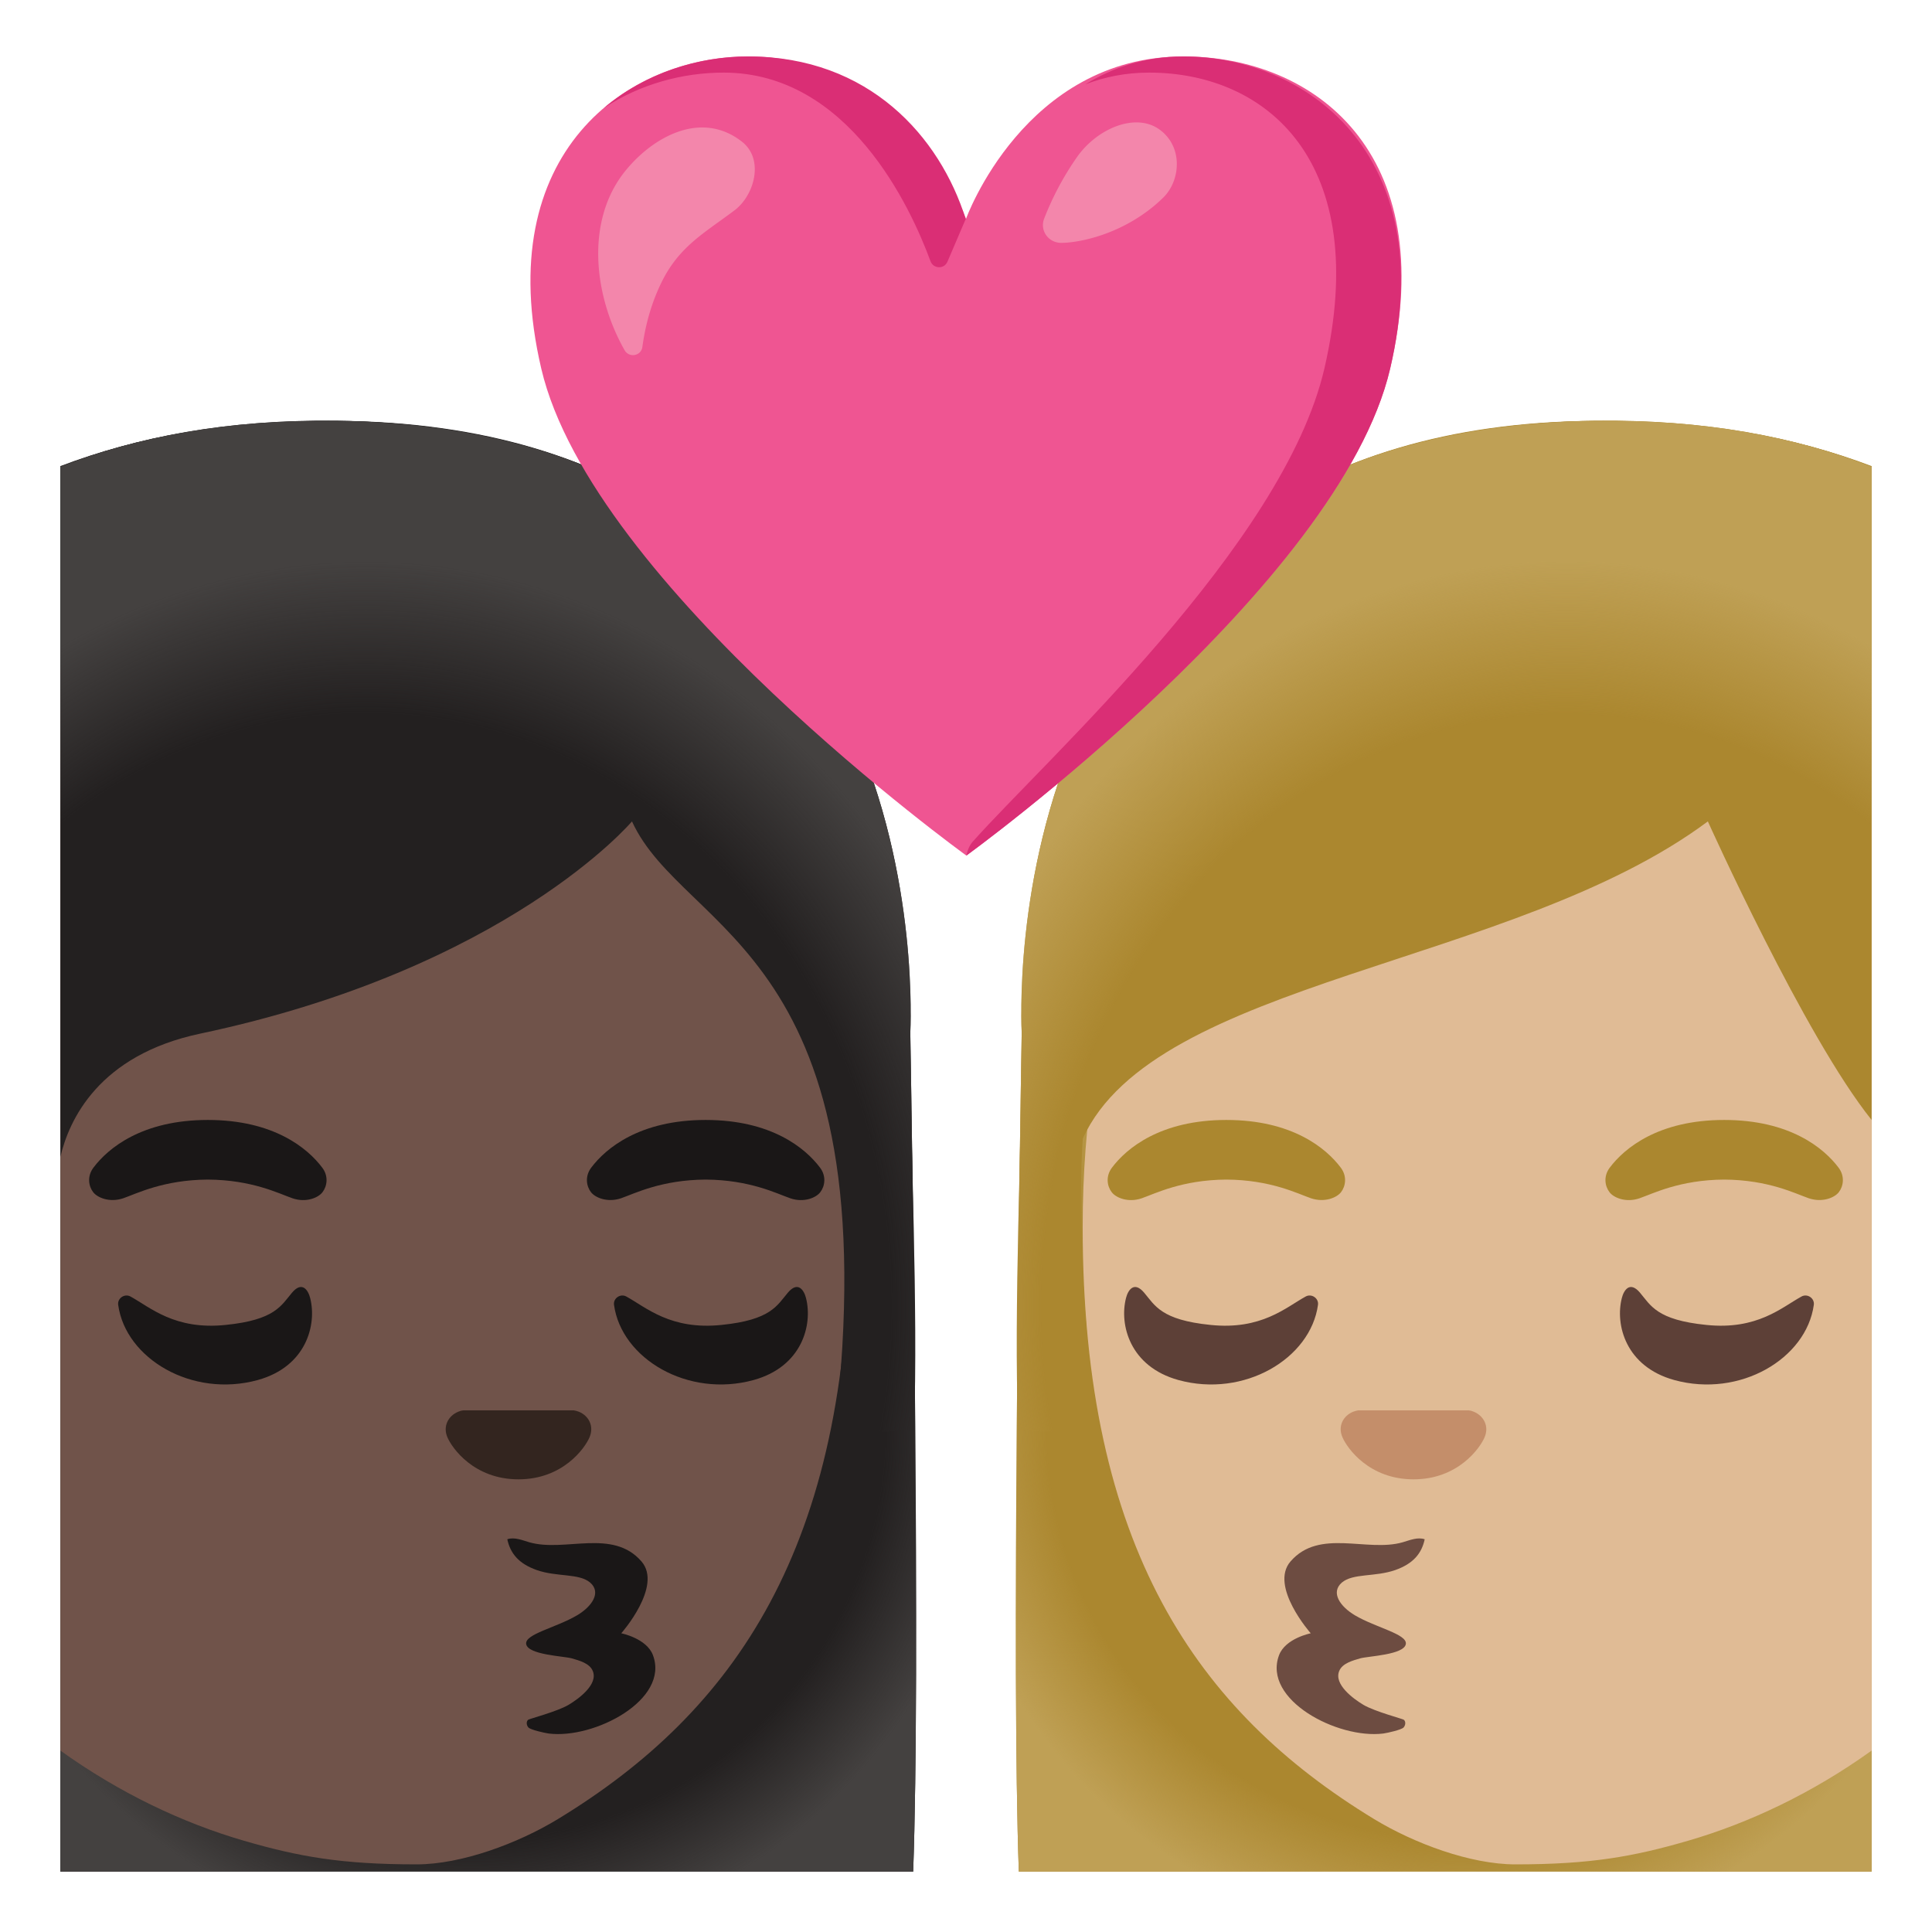 <svg xmlns="http://www.w3.org/2000/svg" viewBox="0 0 128 128" style="enable-background:new 0 0 128 128"><path style="fill:#ab872f" d="M67.5 124c-.48-13.19.05-47.32.19-55.55 0-.63-1.68-40.31 37.99-40.57 7.24-.05 13.27 1.08 18.32 3V124H67.5z"/><radialGradient id="a" cx="1230.416" cy="94.518" r="34.51" gradientTransform="matrix(-1 0 0 .998 1327.19 .194)" gradientUnits="userSpaceOnUse"><stop offset=".794" style="stop-color:#bfa055;stop-opacity:0"/><stop offset="1" style="stop-color:#bfa055"/></radialGradient><path style="fill:url(#a)" d="M67.69 68.45c0-1.77 56.31 38.6 56.31 38.6V124H67.5c-.48-13.19.05-47.32.19-55.55z"/><path style="fill:#e0bb95" d="M106.47 39.45c6.21 0 12.27 1.59 17.53 4.84v71.69c-3.88 2.79-8.08 4.79-12.18 5.98-3.59 1.04-6.42 1.56-11.42 1.56-2.98 0-6.71-1.39-9.36-3-11.72-7.13-19.31-18.02-19.31-39.23 0-28.43 16.7-41.84 34.74-41.84z"/><path style="fill:#ab872f" d="M106.65 77.36c.97-1.29 3.22-3.16 7.58-3.16 4.36 0 6.61 1.87 7.58 3.16.43.57.32 1.23.02 1.62-.28.37-1.09.71-1.99.41-.9-.31-2.66-1.22-5.61-1.24-2.95.02-4.71.93-5.61 1.24-.9.31-1.72-.04-1.99-.41-.3-.39-.41-1.05.02-1.62zM73.67 77.36c.97-1.29 3.22-3.16 7.58-3.16 4.36 0 6.61 1.87 7.58 3.16.43.57.32 1.23.02 1.62-.28.37-1.09.71-1.99.41-.9-.31-2.66-1.22-5.61-1.24-2.95.02-4.71.93-5.61 1.24-.9.31-1.72-.04-1.99-.41-.3-.39-.41-1.05.02-1.62z"/><path style="fill:#5d4037" d="M108.65 85.64c-.67-.79-1.07-.16-1.2.36-.45 1.76.25 4.54 3.47 5.43 4.36 1.2 8.76-1.42 9.25-4.98.06-.44-.43-.77-.82-.55-1.31.72-2.93 2.23-6.3 1.88-3.29-.33-3.68-1.29-4.4-2.14zM75.8 85.64c-.67-.79-1.07-.16-1.2.36-.45 1.76.25 4.54 3.47 5.43 4.36 1.2 8.76-1.42 9.25-4.98.06-.44-.43-.77-.82-.55-1.31.72-2.93 2.23-6.3 1.88-3.28-.33-3.68-1.29-4.4-2.14z"/><path style="fill:#6d4c41" d="M91.65 114.85c-3.02.38-8.02-2.23-6.91-5.19.42-1.12 2.1-1.45 2.1-1.45s-2.76-3.12-1.34-4.76c1.91-2.21 5.07-.59 7.43-1.27.48-.14.99-.36 1.46-.2-.2.94-.76 1.62-1.95 2.04-1.34.47-2.8.2-3.54.83-.76.66-.11 1.59.87 2.17 1.39.82 3.47 1.24 3.37 1.9-.11.72-2.49.8-3.02.95-.48.14-1.18.32-1.39.83-.38.89.93 1.85 1.6 2.25.74.44 2.61.93 2.68.99.14.12.11.37-.02.51-.13.15-1.05.36-1.34.4z"/><path style="fill:#c48e6a" d="M89.65 93.53c.11-.04.22-.07.33-.09h7.33c.11.01.22.04.33.09.66.27 1.03.96.72 1.69-.31.73-1.77 2.79-4.71 2.79s-4.4-2.06-4.71-2.79c-.32-.73.05-1.42.71-1.69z"/><g><path style="fill:#ab872f" d="M67.69 68.45c0-.63-2.36-40.02 37.99-40.57 7.23-.1 13.27 1.06 18.32 3.04V74.2c-4.45-5.54-10.85-19.78-10.85-19.78-12.89 9.6-36.62 10.48-41.41 21.01 0 0-.63 7.35.97 19.48 0 0-5.26-.08-5.26-.14-.29-8.71.24-18.24.24-26.32z"/><radialGradient id="b" cx="1223.446" cy="86.497" r="43.747" gradientTransform="matrix(-1 0 0 1.129 1327.19 -11.122)" gradientUnits="userSpaceOnUse"><stop offset=".794" style="stop-color:#bfa055;stop-opacity:0"/><stop offset="1" style="stop-color:#bfa055"/></radialGradient><path style="fill:url(#b)" d="M67.69 68.45c0-.63-2.36-40.02 37.99-40.57 7.23-.1 13.27 1.06 18.32 3.04V74.2c-4.45-5.54-10.85-19.78-10.85-19.78-12.89 9.6-36.62 10.48-41.41 21.01 0 0-.63 7.35.97 19.48 0 0-5.26-.08-5.26-.14-.29-8.71.24-18.24.24-26.32z"/></g><g><path style="fill:#232020" d="M60.5 124c.48-13.19-.05-47.32-.19-55.55 0-.63 1.68-40.31-37.99-40.57-7.24-.05-13.27 1.08-18.32 3V124h56.5z"/><radialGradient id="c" cx="31.227" cy="94.518" r="34.51" gradientTransform="matrix(1 0 0 .998 0 .194)" gradientUnits="userSpaceOnUse"><stop offset=".794" style="stop-color:#444140;stop-opacity:0"/><stop offset="1" style="stop-color:#444140"/></radialGradient><path style="fill:url(#c)" d="M60.31 68.45c0-1.77-56.31 38.6-56.31 38.6V124h56.5c.48-13.19-.05-47.32-.19-55.55z"/><path style="fill:#70534a" d="M21.53 39.45c-6.21 0-12.27 1.59-17.53 4.84v71.69c3.88 2.79 8.08 4.79 12.18 5.98 3.59 1.04 6.42 1.56 11.42 1.56 2.98 0 6.71-1.39 9.36-3 11.72-7.13 19.31-18.02 19.31-39.23 0-28.43-16.7-41.84-34.74-41.84z"/><path style="fill:#1a1717" d="M21.35 77.36c-.97-1.29-3.22-3.16-7.58-3.16s-6.61 1.87-7.58 3.16c-.43.57-.32 1.23-.02 1.62.28.37 1.09.71 1.99.41.9-.31 2.66-1.22 5.61-1.24 2.95.02 4.71.93 5.61 1.24.9.31 1.72-.04 1.99-.41.3-.39.41-1.05-.02-1.62zM54.33 77.36c-.97-1.29-3.22-3.16-7.58-3.16s-6.61 1.87-7.58 3.16c-.43.57-.32 1.23-.02 1.62.28.37 1.09.71 1.99.41.9-.31 2.66-1.22 5.61-1.24 2.95.02 4.71.93 5.61 1.24.9.31 1.72-.04 1.99-.41.3-.39.41-1.05-.02-1.62zM19.35 85.64c.67-.79 1.07-.16 1.2.36.45 1.76-.25 4.54-3.47 5.43-4.36 1.2-8.76-1.42-9.25-4.98-.06-.44.43-.77.82-.55 1.31.72 2.93 2.23 6.3 1.88 3.28-.33 3.68-1.29 4.4-2.14zM52.2 85.64c.67-.79 1.07-.16 1.2.36.45 1.76-.25 4.54-3.47 5.43-4.36 1.2-8.76-1.42-9.25-4.98-.06-.44.43-.77.82-.55 1.31.72 2.93 2.23 6.3 1.88 3.28-.33 3.68-1.29 4.4-2.14zM36.35 114.85c3.02.38 8.02-2.23 6.91-5.19-.42-1.12-2.1-1.45-2.1-1.45s2.76-3.12 1.34-4.76c-1.91-2.21-5.07-.59-7.43-1.27-.48-.14-.99-.36-1.46-.2.2.94.76 1.62 1.95 2.04 1.34.47 2.8.2 3.54.83.76.66.11 1.59-.87 2.17-1.39.82-3.47 1.24-3.37 1.9.11.72 2.49.8 3.02.95.48.14 1.18.32 1.39.83.38.89-.93 1.85-1.6 2.25-.74.44-2.61.93-2.68.99-.14.12-.11.37.02.51.13.15 1.05.36 1.34.4z"/><path style="fill:#33251f" d="M38.35 93.53c-.11-.04-.22-.07-.33-.09h-7.33c-.11.01-.22.04-.33.09-.66.27-1.03.96-.72 1.69.31.73 1.77 2.79 4.71 2.79s4.4-2.06 4.71-2.79c.31-.73-.05-1.42-.71-1.69z"/><g><path style="fill:#232020" d="M60.31 68.45c0-.63 2.36-40.02-37.99-40.57-7.23-.1-13.27 1.06-18.32 3.04v45.73c.57-2.44 2.53-6.75 9.27-8.17 20.37-4.31 28.6-14.06 28.6-14.06 3.45 7.53 17.17 8.56 13.43 40.48 0 0 5.26-.08 5.26-.14.27-8.7-.25-18.23-.25-26.31z"/><radialGradient id="d" cx="24.256" cy="86.497" r="43.747" gradientTransform="matrix(1 0 0 1.129 0 -11.122)" gradientUnits="userSpaceOnUse"><stop offset=".794" style="stop-color:#444140;stop-opacity:0"/><stop offset="1" style="stop-color:#444140"/></radialGradient><path style="fill:url(#d)" d="M60.31 68.45c0-.63 2.36-40.02-37.99-40.57-7.23-.1-13.27 1.06-18.32 3.04v45.73c.57-2.44 2.53-6.75 9.27-8.17 20.37-4.31 28.6-14.06 28.6-14.06 3.45 7.53 17.17 8.56 13.43 40.48 0 0 5.26-.08 5.26-.14.27-8.7-.25-18.23-.25-26.31z"/></g></g><g><path style="fill:#ef5592" d="M78.41 3.74C67.87 3.74 64 14.5 64 14.5S60.18 3.74 49.57 3.74c-7.97 0-17.07 6.32-13.71 20.68 3.36 14.36 28.16 32.26 28.16 32.26s24.72-17.9 28.08-32.26c3.36-14.36-5.08-20.68-13.69-20.68z"/><path style="fill:#da2e75" d="M47.94 4.81c8.27 0 12.38 8.89 13.71 12.5.19.51.91.53 1.12.03l1.21-2.83c-1.71-5.45-6.4-10.77-14.41-10.77-3.32 0-6.82 1.1-9.55 3.41 2.4-1.59 5.23-2.34 7.92-2.34zM78.41 3.74c-2.55 0-4.7.74-6.51 1.85 1.27-.49 2.68-.78 4.23-.78 7.8 0 14.77 5.91 11.62 19.58-2.7 11.73-18.5 25.96-23.32 31.39-.31.35-.41.91-.41.91s24.72-17.9 28.08-32.26c3.36-14.37-5.72-20.69-13.69-20.69z"/><path style="fill:#f386ab" d="M41.4 11.36c1.8-2.25 5.03-4.11 7.76-1.97 1.48 1.16.83 3.54-.49 4.54-1.93 1.46-3.6 2.34-4.77 4.63-.7 1.38-1.13 2.88-1.34 4.42-.08.61-.88.75-1.18.22-2.04-3.6-2.61-8.55.02-11.84zM70.31 16.09c-.85 0-1.44-.82-1.13-1.61a19.31 19.31 0 012.2-4.11c1.32-1.85 3.82-2.92 5.41-1.81 1.63 1.15 1.42 3.43.27 4.54-2.45 2.39-5.53 2.99-6.75 2.99z"/></g></svg>